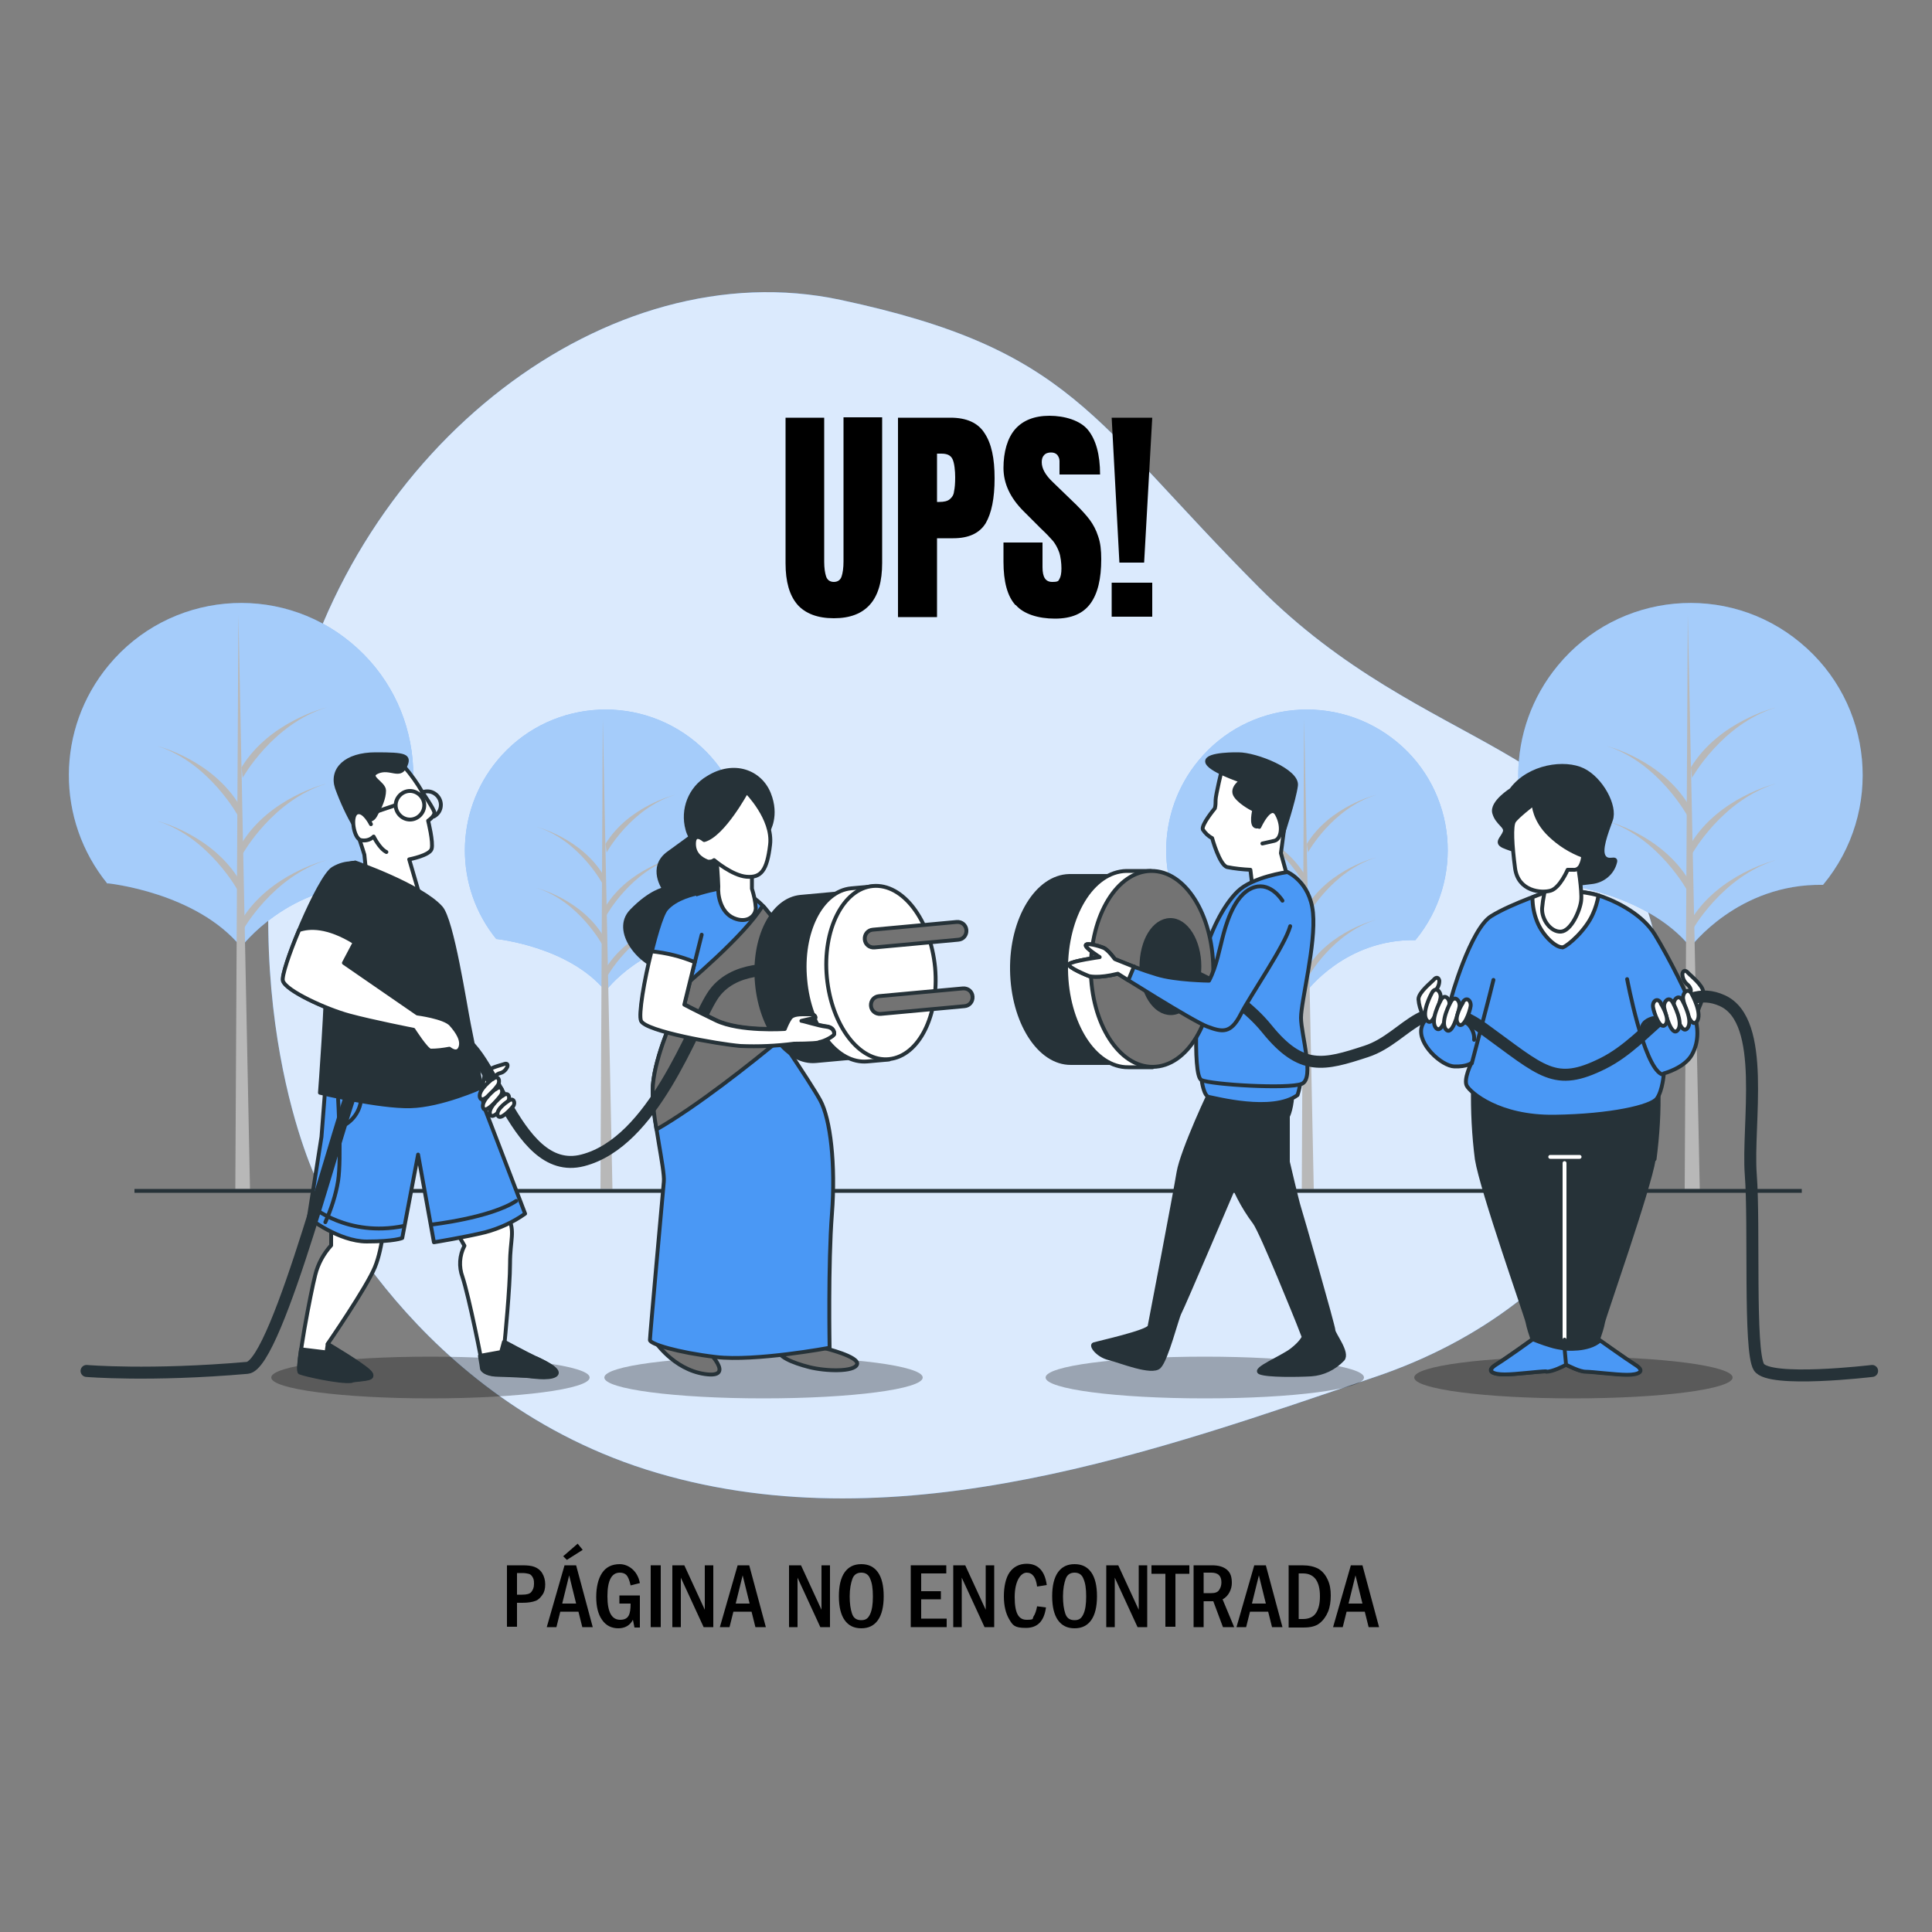 <?xml version="1.0" encoding="UTF-8"?>
<svg id="Capa_1" xmlns="http://www.w3.org/2000/svg" version="1.1" viewBox="0 0 500 500">
  <rect x="0" y="0" width="500" height="500" fill="#808080" stroke="none"/>
  <!-- Generator: Adobe Illustrator 29.0.0, SVG Export Plug-In . SVG Version: 2.1.0 Build 186)  -->
  <defs>
    <style>
      .st0, .st1 {
        fill: #4a98f5;
      }

      .st2 {
        stroke-width: 3.1px;
      }

      .st2, .st3, .st4, .st1, .st5, .st6, .st7 {
        stroke: #263238;
      }

      .st2, .st3, .st8, .st7 {
        fill: none;
      }

      .st2, .st4, .st1, .st8, .st5, .st6, .st7 {
        stroke-linecap: round;
        stroke-linejoin: round;
      }

      .st3 {
        stroke-miterlimit: 10;
      }

      .st3, .st4, .st1, .st8, .st5, .st6, .st7 {
        stroke-width: 1px;
      }

      .st4, .st9 {
        fill: #263238;
      }

      .st10 {
        fill: #b8b8b8;
      }

      .st11 {
        opacity: .5;
      }

      .st11, .st12, .st13 {
        isolation: isolate;
      }

      .st11, .st5, .st13 {
        fill: #fff;
      }

      .st8 {
        stroke: #fff;
      }

      .st12 {
        opacity: .3;
      }

      .st9 {
        display: none;
      }

      .st6 {
        fill: #737373;
      }

      .st13 {
        opacity: .8;
      }
    </style>
  </defs>
  <g id="freepik--background-simple--inject-67">
    <path class="st0" d="M81.9,305.6s25,57,88.2,75.6,130.7-6.2,185.9-24.9,84.2-66.4,71.9-115.4-58.8-45.4-102.1-88.9-48.3-61.6-108.3-74.4-125.8,37.7-142.2,109.3,6.7,118.6,6.7,118.6Z"/>
    <path class="st13" d="M81.9,305.6s25,57,88.2,75.6,130.7-6.2,185.9-24.9,84.2-66.4,71.9-115.4-58.8-45.4-102.1-88.9-48.3-61.6-108.3-74.4-125.8,37.7-142.2,109.3,6.7,118.6,6.7,118.6Z"/>
  </g>
  <g id="freepik--Trees--inject-67">
    <path class="st0" d="M403,228.6s22.9,2.3,34.5,16.5c0,0,12.3-16.5,34.3-16.1,15.7-18.9,13.1-47-5.9-62.7-18.9-15.7-47-13.1-62.7,5.9-13.6,16.4-13.7,40-.3,56.5h0Z"/>
    <path class="st11" d="M403,228.6s22.9,2.3,34.5,16.5c0,0,12.3-16.5,34.3-16.1,15.7-18.9,13.1-47-5.9-62.7-18.9-15.7-47-13.1-62.7,5.9-13.6,16.4-13.7,40-.3,56.5h0Z"/>
    <polygon class="st10" points="436.8 159.1 436 307.7 439.9 307.7 436.8 159.1"/>
    <path class="st10" d="M437.9,240.8s7.7-13.9,21.7-18.2c0,0-14.7,3.5-22,15.5l.3,2.7Z"/>
    <path class="st10" d="M437.9,201.3s7.7-13.9,21.7-18.2c0,0-14.7,3.5-22,15.5l.3,2.7Z"/>
    <path class="st10" d="M437.9,221s7.7-13.9,21.7-18.2c0,0-14.7,3.5-22,15.5l.3,2.7Z"/>
    <path class="st10" d="M436.8,211.3s-7.5-13.9-20.9-18.2c0,0,14.2,3.5,21.3,15.5l-.4,2.7Z"/>
    <path class="st10" d="M436.8,230.7s-7.5-13.9-20.9-18.2c0,0,14.2,3.5,21.3,15.5l-.4,2.7Z"/>
    <path class="st0" d="M27.9,228.6s22.9,2.3,34.5,16.5c0,0,12.3-16.5,34.3-16.1,15.7-18.9,13.1-47-5.9-62.7-18.9-15.7-47-13.1-62.7,5.9-13.6,16.4-13.7,40-.3,56.5h0Z"/>
    <path class="st11" d="M27.9,228.6s22.9,2.3,34.5,16.5c0,0,12.3-16.5,34.3-16.1,15.7-18.9,13.1-47-5.9-62.7-18.9-15.7-47-13.1-62.7,5.9-13.6,16.4-13.7,40-.3,56.5h0Z"/>
    <polygon class="st10" points="61.7 159.1 60.9 307.7 64.7 307.7 61.7 159.1"/>
    <path class="st10" d="M62.8,240.8s7.7-13.9,21.7-18.2c0,0-14.7,3.5-22,15.5l.3,2.7Z"/>
    <path class="st10" d="M62.8,201.3s7.7-13.9,21.7-18.2c0,0-14.7,3.5-22,15.5l.3,2.7Z"/>
    <path class="st10" d="M62.8,221s7.7-13.9,21.7-18.2c0,0-14.7,3.5-22,15.5l.3,2.7Z"/>
    <path class="st10" d="M61.7,211.3s-7.5-13.9-20.9-18.2c0,0,14.2,3.5,21.3,15.5l-.4,2.7Z"/>
    <path class="st10" d="M61.7,230.7s-7.5-13.9-20.9-18.2c0,0,14.2,3.5,21.3,15.5l-.4,2.7Z"/>
    <path class="st0" d="M309.9,243s18.8,1.9,28.3,13.5c0,0,10-13.5,28.1-13.2,12.8-15.5,10.7-38.5-4.8-51.3-15.5-12.8-38.5-10.7-51.3,4.8-11.1,13.4-11.2,32.8-.2,46.3h0Z"/>
    <path class="st11" d="M309.9,243s18.8,1.9,28.3,13.5c0,0,10-13.5,28.1-13.2,12.8-15.5,10.7-38.5-4.8-51.3-15.5-12.8-38.5-10.7-51.3,4.8-11.1,13.4-11.2,32.8-.2,46.3h0Z"/>
    <polygon class="st10" points="337.5 186.1 336.9 307.7 340 307.7 337.5 186.1"/>
    <path class="st10" d="M338.5,252.9s6.3-11.4,17.7-14.9c0,0-12,2.9-18,12.7l.3,2.2Z"/>
    <path class="st10" d="M338.5,220.6s6.3-11.4,17.7-14.9c0,0-12,2.9-18,12.7l.3,2.2Z"/>
    <path class="st10" d="M338.5,236.8s6.3-11.4,17.7-14.9c0,0-12,2.9-18,12.7l.3,2.2Z"/>
    <path class="st10" d="M337.5,228.8s-6.1-11.4-17.1-14.9c0,0,11.6,2.9,17.4,12.7l-.3,2.2Z"/>
    <path class="st10" d="M337.5,244.7s-6.1-11.4-17.1-14.9c0,0,11.6,2.9,17.4,12.7l-.3,2.2Z"/>
    <path class="st0" d="M128.4,243s18.8,1.9,28.3,13.5c0,0,10-13.5,28.1-13.2,12.8-15.5,10.7-38.5-4.8-51.3-15.5-12.8-38.5-10.7-51.3,4.8-11.1,13.4-11.2,32.8-.2,46.3h0Z"/>
    <path class="st11" d="M128.4,243s18.8,1.9,28.3,13.5c0,0,10-13.5,28.1-13.2,12.8-15.5,10.7-38.5-4.8-51.3-15.5-12.8-38.5-10.7-51.3,4.8-11.1,13.4-11.2,32.8-.2,46.3h0Z"/>
    <polygon class="st10" points="156 186.1 155.4 307.7 158.5 307.7 156 186.1"/>
    <path class="st10" d="M157,252.9s6.3-11.4,17.7-14.9c0,0-12,2.9-18,12.7l.3,2.2Z"/>
    <path class="st10" d="M157,220.6s6.3-11.4,17.7-14.9c0,0-12,2.9-18,12.7l.3,2.2Z"/>
    <path class="st10" d="M157,236.8s6.3-11.4,17.7-14.9c0,0-12,2.9-18,12.7l.3,2.2Z"/>
    <path class="st10" d="M156,228.8s-6.1-11.4-17.1-14.8c0,0,11.6,2.9,17.4,12.7l-.3,2.2Z"/>
    <path class="st10" d="M156,244.7s-6.1-11.4-17.1-14.9c0,0,11.6,2.9,17.4,12.7l-.3,2.2Z"/>
    <line class="st3" x1="34.8" y1="308.2" x2="466.3" y2="308.2"/>
  </g>
  <g id="freepik--Text--inject-67">
    <path class="st9" d="M188.5,120.7c0-7.7,4.1-12.2,11.5-12.2s11.5,4.4,11.5,12.2v25.1c0,7.7-4.1,12.1-11.5,12.1s-11.5-4.4-11.5-12.1v-25.1ZM196.1,146.3c0,3.4,1.5,4.8,3.9,4.8s3.9-1.3,3.9-4.8v-26.1c0-3.4-1.5-4.8-3.9-4.8s-3.9,1.3-3.9,4.8v26.1Z"/>
    <path class="st9" d="M217.3,120.7c0-7.7,4.1-12.2,11.5-12.2s11.5,4.4,11.5,12.2v25.1c0,7.7-4.1,12.1-11.5,12.1s-11.5-4.4-11.5-12.1v-25.1ZM224.9,146.3c0,3.4,1.5,4.8,3.9,4.8s3.9-1.3,3.9-4.8v-26.1c0-3.4-1.5-4.8-3.9-4.8s-3.9,1.3-3.9,4.8v26.1Z"/>
    <path class="st9" d="M269.2,121.1v6.3c0,7.7-3.7,12-11.3,12h-3.6v18.2h-7.6v-48.4h11.2c7.6,0,11.3,4.2,11.3,11.9ZM254.3,116.1v16.4h3.6c2.4,0,3.7-1.1,3.7-4.6v-7.2c0-3.5-1.3-4.6-3.7-4.6h-3.6Z"/>
    <path class="st9" d="M284.8,108.6c7.4,0,11.2,4.4,11.2,12.2v1.5h-7.2v-2c0-3.4-1.4-4.8-3.8-4.8s-3.8,1.3-3.8,4.8c0,9.9,14.9,11.8,14.9,25.6s-3.9,12.1-11.3,12.1-11.3-4.4-11.3-12.1v-3h7.2v3.4c0,3.4,1.5,4.7,3.9,4.7s3.9-1.2,3.9-4.7c0-9.9-14.8-11.8-14.8-25.6,0-7.7,3.8-12.1,11.2-12.1Z"/>
    <path class="st9" d="M302.8,146.8l-1-17.5v-20.2h7.6v20.2l-1,17.5h-5.6ZM309.3,150.1v7.3h-7.3v-7.3h7.3Z"/>
    <path class="st9" d="M172.1,412.2c3.6,0,5.1,2.1,5.1,5.5v2.7c0,3.6-1.7,5.5-5.3,5.5h-2.2v8.9h-2.5v-22.7h5ZM171.9,423.6c1.9,0,2.8-.9,2.8-3v-3c0-2.1-.8-3.1-2.6-3.1h-2.4v9.2h2.2Z"/>
    <path class="st9" d="M182.1,430.3l-.9,4.6h-2.3l4.3-22.7h3.7l4.3,22.7h-2.5l-.9-4.6h-5.7ZM182.4,428.1h5.1l-2.6-13.1-2.5,13.1Z"/>
    <path class="st9" d="M203.8,417.6v1.9h-2.4v-2.1c0-2-.8-3.3-2.6-3.3s-2.6,1.2-2.6,3.3v12c0,2,.8,3.3,2.6,3.3s2.6-1.2,2.6-3.3v-4.5h-2.3v-2.3h4.7v6.7c0,3.4-1.6,5.7-5.1,5.7s-5.1-2.3-5.1-5.7v-11.8c0-3.4,1.6-5.7,5.1-5.7s5.1,2.3,5.1,5.7Z"/>
    <path class="st9" d="M214.9,422.2v2.3h-5.5v8.1h6.8v2.3h-9.3v-22.7h9.3v2.3h-6.8v7.7h5.5Z"/>
    <path class="st9" d="M227.1,434.8h-2.3v-22.7h3.2l5.2,16.4v-16.4h2.2v22.7h-2.6l-5.8-18.3v18.3Z"/>
    <path class="st9" d="M238.5,417.6c0-3.5,1.7-5.7,5.2-5.7s5.2,2.2,5.2,5.7v11.7c0,3.4-1.7,5.7-5.2,5.7s-5.2-2.3-5.2-5.7v-11.7ZM241,429.5c0,2.1.9,3.3,2.7,3.3s2.7-1.2,2.7-3.3v-12c0-2-.8-3.3-2.7-3.3s-2.7,1.2-2.7,3.3v12Z"/>
    <path class="st9" d="M255.2,434.8v-20.4h-4.2v-2.3h10.9v2.3h-4.2v20.4h-2.5Z"/>
    <path class="st9" d="M277.7,422.7v2.3h-5.2v9.8h-2.5v-22.6h9v2.3h-6.5v8.2h5.2Z"/>
    <path class="st9" d="M281.5,417.6c0-3.5,1.7-5.7,5.2-5.7s5.2,2.2,5.2,5.7v11.7c0,3.4-1.7,5.7-5.2,5.7s-5.2-2.3-5.2-5.7v-11.7ZM284,429.5c0,2.1.9,3.3,2.7,3.3s2.7-1.2,2.7-3.3v-12c0-2-.8-3.3-2.7-3.3s-2.7,1.2-2.7,3.3v12Z"/>
    <path class="st9" d="M297.3,429.5c0,2,.8,3.3,2.6,3.3s2.6-1.2,2.6-3.3v-17.3h2.4v17.2c0,3.4-1.6,5.7-5.1,5.7s-5-2.3-5-5.7v-17.2h2.5v17.3Z"/>
    <path class="st9" d="M310.3,434.8h-2.3v-22.7h3.2l5.2,16.4v-16.4h2.2v22.7h-2.6l-5.8-18.3v18.3Z"/>
    <path class="st9" d="M327.3,412.2c3.5,0,5.1,2.1,5.1,5.6v11.4c0,3.5-1.6,5.6-5.1,5.6h-5.3v-22.7h5.3ZM327.3,432.5c1.8,0,2.7-1.1,2.7-3.2v-11.7c0-2.1-.9-3.2-2.7-3.2h-2.7v18.1h2.8Z"/>
  </g>
  <g>
    <path d="M206.4,156.5c-2.1-2.4-3.1-6-3.1-10.7v-37.7h10v37.3c0,1.6.2,2.9.5,3.8.3.9,1,1.4,2,1.4s1.7-.5,2-1.4c.3-.9.5-2.2.5-3.9v-37.3h10v37.7c0,4.7-1,8.3-3.1,10.7-2.1,2.4-5.2,3.6-9.4,3.6s-7.4-1.2-9.5-3.6Z"/>
    <path d="M232.4,108.1h13.6c4.1,0,7.1,1.3,8.8,4,1.8,2.7,2.6,6.5,2.6,11.7s-.8,9-2.3,11.6c-1.6,2.6-4.4,3.9-8.4,3.9h-4.2v20.4h-10.1v-51.5ZM243.1,129.9c1.2,0,2.1-.2,2.7-.7.6-.5,1-1.1,1.1-2,.2-.9.3-2.1.3-3.7s-.2-3.7-.7-4.7-1.4-1.4-2.9-1.4h-1.1v12.5h.6Z"/>
    <path d="M262.8,156.6c-2.1-2.3-3.1-6.1-3.1-11.2v-5h10.1v6.4c0,2.6.8,3.8,2.5,3.8s1.6-.3,1.9-.8.5-1.4.5-2.7-.2-3.1-.6-4.2c-.4-1.1-.9-2-1.5-2.8-.6-.7-1.7-1.9-3.3-3.4l-4.4-4.4c-3.4-3.4-5.2-7.1-5.2-11.2s1-7.7,3-10c2-2.3,5-3.5,8.9-3.5s8,1.2,10,3.7,3.1,6.3,3.1,11.5h-10.5v-3.5c0-.7-.3-1.2-.6-1.6-.4-.4-.9-.6-1.6-.6s-1.4.2-1.8.7c-.4.4-.6,1-.6,1.8,0,1.7,1,3.4,2.9,5.2l6,5.8c1.4,1.4,2.6,2.7,3.5,3.9.9,1.2,1.7,2.7,2.2,4.3.6,1.7.8,3.6.8,5.9,0,5.1-.9,8.9-2.8,11.5-1.9,2.6-4.9,3.9-9.2,3.9s-8.1-1.2-10.1-3.5Z"/>
    <path d="M289.7,145.6l-2-37.5h10.5l-2.1,37.5h-6.4ZM287.7,159.6v-8.8h10.5v8.8h-10.5Z"/>
  </g>
  <g>
    <path d="M131.2,405.1h4c1.3,0,2.3.1,3.1.4s1.5.8,2,1.6.8,1.8.8,2.9-.2,2-.7,2.7-1,1.3-1.8,1.6-1.9.5-3.4.5h-1.4v6.2h-2.6v-16ZM133.8,407.1v5.6h1.3c1.2,0,2-.2,2.4-.7s.7-1.1.7-2.1-.1-1.3-.4-1.8-.6-.7-1-.8-.9-.2-1.7-.2h-1.3Z"/>
    <path d="M146.1,405.1h3l4.3,16h-2.7l-1-4h-4.7l-1,4h-2.5l4.6-16ZM149.1,415l-1.8-7.3-1.8,7.3h3.7ZM145.7,402.8l3.8-3.3,1.3,1.6-4.1,2.6-.9-.9Z"/>
    <path d="M160.3,412.9h5.3v8.3h-1.4l-.4-2c-.8,1.5-2.1,2.2-3.8,2.2s-3.2-.7-4.2-2.2c-1-1.4-1.5-3.4-1.5-5.9s.5-4.7,1.5-6.2c1-1.5,2.5-2.3,4.6-2.3s4.6,1.6,5.2,4.9l-2.4.6c-.3-1.4-.7-2.3-1.1-2.7s-1-.6-1.7-.6c-2.1,0-3.2,2-3.2,6.1s1.1,6.1,3.3,6.1,2.7-1.4,2.7-4.2h-2.9v-2.1Z"/>
    <path d="M168.4,405.1h2.6v16h-2.6v-16Z"/>
    <path d="M174,405.1h3.1l5.3,11.5v-11.5h2.2v16h-2.5l-5.9-12.8v12.8h-2.2v-16Z"/>
    <path d="M190.9,405.1h3l4.3,16h-2.7l-1-4h-4.7l-1,4h-2.5l4.6-16ZM194,415l-1.8-7.3-1.8,7.3h3.7Z"/>
    <path d="M204.2,405.1h3.1l5.3,11.5v-11.5h2.2v16h-2.5l-5.9-12.8v12.8h-2.2v-16Z"/>
    <path d="M228.7,413.1c0,2.7-.5,4.8-1.5,6.2s-2.4,2.1-4.3,2.1-3.3-.7-4.3-2.1-1.5-3.5-1.5-6.2.5-4.8,1.5-6.2,2.4-2.1,4.3-2.1,3.3.7,4.3,2.1,1.5,3.5,1.5,6.2ZM225.9,413.1c0-1.9-.2-3.4-.7-4.5-.4-1.1-1.2-1.6-2.3-1.6s-1.9.5-2.3,1.6c-.4,1.1-.7,2.6-.7,4.5s.2,3.3.6,4.5,1.2,1.7,2.4,1.7,1.8-.5,2.3-1.6.7-2.6.7-4.5Z"/>
    <path d="M235.7,405.1h9.2v2.1h-6.5v4.6h5.1v2.1h-5.1v5h6.6v2.2h-9.3v-16Z"/>
    <path d="M246.7,405.1h3.1l5.3,11.5v-11.5h2.2v16h-2.5l-5.9-12.8v12.8h-2.2v-16Z"/>
    <path d="M268.3,415.7l2.4.3c-.5,3.6-2.2,5.3-5.2,5.3s-3.4-.7-4.3-2.2-1.4-3.5-1.4-6,.5-4.8,1.5-6.2,2.5-2.2,4.4-2.2c2.9,0,4.7,1.8,5.2,5.5l-2.5.4c-.3-2.4-1.2-3.6-2.7-3.6s-3.1,2.1-3.1,6.3,1,5.9,3.1,5.9,1.4-.3,1.8-.9c.4-.6.7-1.5.9-2.6Z"/>
    <path d="M283.9,413.1c0,2.7-.5,4.8-1.5,6.2s-2.4,2.1-4.3,2.1-3.3-.7-4.3-2.1-1.5-3.5-1.5-6.2.5-4.8,1.5-6.2,2.4-2.1,4.3-2.1,3.3.7,4.3,2.1,1.5,3.5,1.5,6.2ZM281.1,413.1c0-1.9-.2-3.4-.7-4.5-.4-1.1-1.2-1.6-2.3-1.6s-1.9.5-2.3,1.6c-.4,1.1-.7,2.6-.7,4.5s.2,3.3.6,4.5,1.2,1.7,2.4,1.7,1.8-.5,2.3-1.6.7-2.6.7-4.5Z"/>
    <path d="M286.3,405.1h3.1l5.3,11.5v-11.5h2.2v16h-2.5l-5.9-12.8v12.8h-2.2v-16Z"/>
    <path d="M298,405.1h9.8v2.2h-3.6v13.7h-2.6v-13.7h-3.6v-2.2Z"/>
    <path d="M308.9,405.1h4.8c1.7,0,3,.4,3.9,1.2s1.2,1.9,1.2,3.4-.8,3.4-2.4,4.2l3,7.2h-2.9l-2.5-6.7h-2.5v6.7h-2.6v-16ZM311.5,407.1v5.2h2c.9,0,1.6-.2,2-.8s.6-1.2.6-2c0-1.7-.9-2.5-2.6-2.5h-2.1Z"/>
    <path d="M324.6,405.1h3l4.3,16h-2.7l-1-4h-4.7l-1,4h-2.5l4.6-16ZM327.6,415l-1.8-7.3-1.8,7.3h3.7Z"/>
    <path d="M333.4,405.1h3.6c1.7,0,3.1.3,4.2.9,1,.6,1.8,1.5,2.4,2.8s.8,2.6.8,4.1-.2,3-.7,4.2c-.5,1.2-1.2,2.2-2.2,3s-2.4,1.1-4.2,1.1h-3.8v-16ZM336.1,407.2v11.8h1.1c1.5,0,2.7-.5,3.4-1.6.7-1.1,1-2.5,1-4.3,0-3.9-1.5-5.9-4.4-5.9h-1.1Z"/>
    <path d="M349.6,405.1h3l4.3,16h-2.7l-1-4h-4.7l-1,4h-2.5l4.6-16ZM352.6,415l-1.8-7.3-1.8,7.3h3.7Z"/>
  </g>
  <g id="freepik--Characters--inject-67">
    <path class="st12" d="M152.6,356.5c0,3-18.4,5.4-41.2,5.4s-41.2-2.4-41.2-5.4,18.4-5.4,41.2-5.4,41.2,2.4,41.2,5.4Z"/>
    <path class="st12" d="M238.8,356.5c0,3-18.4,5.4-41.2,5.4s-41.2-2.4-41.2-5.4,18.4-5.4,41.2-5.4,41.2,2.4,41.2,5.4Z"/>
    <path class="st12" d="M353,356.5c0,3-18.4,5.4-41.2,5.4s-41.2-2.4-41.2-5.4,18.4-5.4,41.2-5.4,41.2,2.4,41.2,5.4Z"/>
    <path class="st12" d="M448.4,356.5c0,3-18.4,5.4-41.2,5.4s-41.2-2.4-41.2-5.4,18.4-5.4,41.2-5.4,41.2,2.4,41.2,5.4Z"/>
    <path class="st5" d="M316.3,198.8s-1.7,7-1.7,8.2c0,.7,0,1.5-.2,2.2,0,0-3.6,4.3-3.1,5.5.6.9,1.4,1.7,2.4,2.2,0,0,1.9,7,3.9,7.5,2,.4,4,.6,6,.7l.7,5.8,9.6-1.4-2.4-8.7,1-7.5s1.7-3.1,0-8.2-5.3-5.3-7.7-5.3c-2.8-.2-5.6-.5-8.4-1Z"/>
    <path class="st4" d="M320.6,195.2s-8.4-.2-8.2,1.9,8.9,5,8.9,5c0,0-2.9,1.9-1.5,3.9s4.8,3.6,4.8,3.6c0,0-1,4.1.5,4.3s2.4-1.9,2.6-2.6,2.9-.5,3.6,1.4c.4,1,.7,2.1.7,3.1,0,0,2.9-8.7,3.4-12.5s-10.3-8.1-14.9-8.1Z"/>
    <path class="st5" d="M325.9,214s2.9-6.4,4.6-3.2,1,6.4-.7,6.8-3.1.7-3.1.7"/>
    <path class="st4" d="M314.1,280.8c-.5.5-8.2,17.1-9.1,22.6s-7.2,38.5-7.5,39.9-13.5,4.3-14.4,4.6,1,2.9,3.9,3.6,11.1,4.1,13,2.2,4.6-12.8,5.3-14,14.3-33.1,14.3-33.1c0,0,6.9-15.3,8.4-16.8s-1.7-7.9-2.9-9.8-7.5-3.1-10.8.7Z"/>
    <path class="st4" d="M312.7,281s3.4,16.1,5,21.9c1.6,4.8,3.9,9.4,7,13.5,1.9,2.6,11.3,26,11.3,26l1.4,3.6s-.5,1.4-3.1,3.4-10.1,5-8.2,5.8,9.6.7,13.2.5c3.1-.2,6-1.6,8.2-3.9,1.5-1.7-2.4-6.5-2.4-7.5s-8.4-30.3-8.9-31.8-2.9-11.8-2.9-11.8v-11.8s1.2-2.2,1.2-7-3.6-5.8-3.6-5.8l-19.7,1.9,1.4,2.9Z"/>
    <path class="st1" d="M311,279.6s.5,4.1,1.9,4.3,16.4,4.3,22.9-.5c0,0,1.2-3.6.5-4.6s-2.4-.5-11.1-.5-14.2,0-14.2,1.2Z"/>
    <path class="st1" d="M333.1,225.7s-8.9,1.2-12.8,5-7.2,10.8-8.9,17.3-2.9,30.3-.5,31.5,22.6,2.4,26,1-.2-12.8-.2-17.1,3.9-19,3.1-27.2-6.8-10.6-6.8-10.6Z"/>
    <path class="st4" d="M301,250.7c-.1-9.9-4.1-18.4-9.5-22v-2h-14.8c-8.3.2-15,11.1-14.8,24.4.2,13.3,7,24.1,15.3,24h14.8v-2.1c5.2-3.9,9.1-12.4,9-22.3Z"/>
    <path class="st5" d="M307.6,250.6c-.1-10.4-4.1-19.3-9.8-23.1v-2.1h-6.3c-8.8.2-15.7,11.6-15.6,25.6.2,14,7.4,25.3,16.1,25.2h6.3v-2.2c5.5-4,9.3-13,9.2-23.3Z"/>
    <path class="st6" d="M314,250.6c.1,14-6.8,25.4-15.6,25.5s-16-11.2-16.1-25.2,6.8-25.4,15.6-25.5,15.9,11.2,16.1,25.2Z"/>
    <path class="st4" d="M310.4,250.1c0,6.6-3.2,12.1-7.4,12.1s-7.6-5.3-7.6-12,3.2-12,7.4-12.1,7.6,5.4,7.6,12Z"/>
    <path class="st4" d="M428.2,300c.8-6.2,1.2-12.4,1-18.6-3.2,1.5-22.2,2-24,2.1s-20.7-.6-24-2.1c-.1,6.2.2,12.4,1,18.6,1.3,8.1,12.8,40.6,13.1,42.1.3,1.5.8,3,1.3,4.5,0,0-6.5,4.7-9.4,6.5s-.8,2.6,2.1,2.6,8.9-.8,10.7-.8,4.4-1.4,5.1-1.8c.7.3,3.5,1.8,5.1,1.8s7.9.8,10.7.8,5-.8,2.1-2.6-9.4-6.5-9.4-6.5c.5-1.5,1-2.9,1.3-4.5.3-1.6,11.8-34.1,13.1-42.1Z"/>
    <path class="st1" d="M401.3,230.5s-10.1,3.3-15.4,6.6-10.5,21.3-10.5,22c-.3,1.3-.7,2.5-1.2,3.7,0,0-5.2-1.2-6.3,3.1s5.2,10,8.5,10.1,4.4-.9,4.4-.9c0,0-2.1,4.2-1.2,5.9s8.2,8.2,22.7,8,25-2.6,26.5-4.7,1.8-6.5,1.8-6.5c0,0,5.4-1.4,7.3-4.9s1.6-7.2.5-10.8-6.5-14.3-10.1-20.2-11.4-9.2-15-10.3-9.6-1.2-12.1-1.2Z"/>
    <path class="st5" d="M404.4,245.2c1.5-.5,6-4.5,7.8-8.6.7-1.5,1.2-3.2,1.5-4.9h-.2c-3.7-1.1-9.6-1.3-12-1.3,0,0-2.1.7-4.9,1.8,0,2.2.4,4.3,1.2,6.3,1.6,4,5.3,7.1,6.8,6.6Z"/>
    <path class="st7" d="M421.1,253.4s4.2,22.4,8.9,24.6"/>
    <path class="st7" d="M380.9,275.2s5.2-19.7,5.6-21.6"/>
    <path class="st7" d="M427.8,263.5s-2.9.6-2.9,2.8"/>
    <path class="st7" d="M378.6,263.8s3.2,2.1,2.9,5.3"/>
    <path class="st1" d="M400.2,355c1.6,0,4.4-1.4,5.1-1.8.7.3,3.5,1.8,5.1,1.8s7.9.8,10.7.8,5-.8,2.1-2.6c-2.5-1.6-7.8-5.4-9.1-6.3-3.1,2.8-9.2,2.1-9.2,2.1-1.2-.2-2.5-.4-3.7-.8-1.8-.5-4.5-1.6-4.5-1.6,0,0-6.5,4.7-9.4,6.5s-.8,2.6,2.1,2.6,8.9-.8,10.7-.8Z"/>
    <line class="st8" x1="404.9" y1="346.7" x2="404.9" y2="301"/>
    <polyline class="st7" points="405.3 353.2 404.9 348.9 404.9 346.7"/>
    <line class="st8" x1="401.2" y1="299.4" x2="408.8" y2="299.4"/>
    <path class="st4" d="M391.3,204.3s-5.4,3.3-4.6,6.1,3.3,3.4,2.7,5-2.4,2.6-.3,3.6c1.2.5,2.5,1,3.8,1.2,0,0,2,6.9,5.4,8.2s9.4.4,13.6-.1c2.9-.3,5.4-2.3,6.1-5.2.4-1.5-1.8.3-2.9-1.4s.5-5.9,1.8-9.5-2.5-10.6-7.2-12.9-13.9-1.1-18.5,5Z"/>
    <path class="st5" d="M400.5,228c-.7,2.3-1.2,4.6-1.4,7-.2,3,2.3,6.3,4.9,6.1s4.9-5.4,5.2-8-.9-9.6-.9-9.6c0,0-4,.2-5.6,1.6-.9.8-1.7,1.8-2.3,2.9Z"/>
    <path class="st5" d="M396.9,208.1s.1,4.1,4.2,8c2.5,2.4,5.4,4.2,8.6,5.4,0,.9-.3,1.8-.7,2.6-.4.7-1.1,1.1-1.9,1h-1.4s-2,4.7-4.4,5.4-8.4.2-9.2-5.8-1-10.9-.3-12.1,5-4.5,5-4.5Z"/>
    <path class="st5" d="M439.7,260.8c.6-1.3,1-2.6,1.1-4,0-1.8-3.4-4.4-4-5.1s-1.2-.6-1.4.3c0,1,.4,2,1.2,2.7.5.4.9.9,1,1.6,0,.5-1.1,2.7-.5,4.1s2.3,1.9,2.6.4Z"/>
    <path class="st2" d="M304.3,250.6s14.7,4.7,23.6,15.7c8.9,11,14.7,9.4,25.7,5.8s15.2-16.8,30.4-5.8c15.2,11,18.3,15.2,30.9,8.9s19.4-21.5,30.9-16.2,6.3,32,7.3,45-.5,45.6,2.1,49.8,29.3,1,29.3,1"/>
    <path class="st1" d="M331.9,233.1s-2.9-4.8-7.2-3.5c-4.6,1.3-6.9,7.9-8,11.9s-1.8,8.5-3.8,12.3c0,0-8.7-.1-13.5-1.6-3.7-1.1-7.3-2.5-10.9-4,0,0-1.7-2.4-2.9-2.9s-4.4-1.4-4.6-.7,3.6,3.1,3.6,3.1c0,0-7.2,1-7.9,1.8s5.1,3.1,5.1,3.1c0,0,2.2.7,7.5-.6,0,0,19.4,12.3,23.2,13.7s6,1.9,8.6-3.2,11.4-17.7,12.8-22.8"/>
    <path class="st5" d="M293.5,250.2c-2.8-1.1-5-2-5-2,0,0-1.7-2.4-2.9-2.9s-4.4-1.4-4.6-.7,3.6,3.1,3.6,3.1c0,0-7.2,1-7.9,1.8s5.1,3.1,5.1,3.1c0,0,2.2.7,7.5-.6l2.7,1.7,1.5-3.6Z"/>
    <path class="st5" d="M368.2,262.6c-.6-1.3-1-2.6-1.1-4,0-1.8,3.4-4.4,4-5.1s1.2-.6,1.4.3c0,1-.4,2-1.2,2.7-.5.4-.9.9-1,1.6,0,.4,1.1,2.7.5,4.1s-2.2,1.8-2.6.4Z"/>
    <path class="st5" d="M370.5,257.1s-2.8,5.1-1.2,7,3.2-4.2,3.5-5.8-1.3-3.3-2.3-1.2Z"/>
    <path class="st5" d="M372.8,259s-2.8,5.1-1.2,7,3.2-4.2,3.5-5.8-1.3-3.4-2.3-1.2Z"/>
    <path class="st5" d="M375.4,259.4s-2.8,5.1-1.2,7,3.2-4.2,3.5-5.8-1.3-3.3-2.3-1.2Z"/>
    <path class="st5" d="M378.6,259.5s-2.6,4-1.2,5.5,3-3.2,3.2-4.6-1.1-2.7-2.1-.9Z"/>
    <path class="st5" d="M437.9,257.4s2.8,5.1,1.2,7-3.2-4.2-3.5-5.8,1.3-3.3,2.3-1.2Z"/>
    <path class="st5" d="M435.5,259.1s2.8,5.1,1.2,7-3.2-4.2-3.5-5.8,1.3-3.3,2.3-1.2Z"/>
    <path class="st5" d="M433,259.6s2.8,5.1,1.2,7-3.2-4.2-3.5-5.8,1.3-3.3,2.3-1.2Z"/>
    <path class="st5" d="M429.8,259.7s2.6,4,1.2,5.5-3-3.2-3.2-4.6,1.1-2.7,2.1-.9Z"/>
    <path class="st5" d="M85.7,316.6v5.7c-2,2.2-3.4,4.8-4.1,7.6-1.2,4.6-5,24.6-4,25.1s10.4,2.7,13.4,2.2c3.4-.5,6.4-.3,4.6-2.2s-10.8-7.2-10.8-7.2c0,0,10-14.5,12.2-19.8s2.6-13.6,2.6-13.6l-13.4-.5-.5,2.7Z"/>
    <path class="st4" d="M91,357.3c3.4-.5,6.4-.3,4.6-2.2s-10.8-7.2-10.8-7.2l-.3,2.1-6.6-.8c-.5,3.3-.7,5.8-.3,6,1.1.5,10.4,2.6,13.4,2.2Z"/>
    <path class="st5" d="M118.6,319.6l1.6,2.8c-1.3,2.5-1.5,5.4-.5,8.1,1.6,4.8,5.2,22.5,5.2,23.6s2.2,1.7,4,1.7,6.7.3,7.4.3,5.7.9,7.4-.2-2.2-3.1-4.8-4.3-8.3-4.3-8.3-4.3c0,0,1.4-14.1,1.4-20.3s1.4-8.3-.5-12-13.8,1.7-13.8,1.7l1,2.9Z"/>
    <path class="st4" d="M138.7,351.6c-2.6-1.2-8.3-4.3-8.3-4.3l-.7,2.6-5.5,1c.3,1.7.5,2.9.5,3.1,0,1,2.2,1.7,4,1.7s6.7.3,7.4.3,5.7.9,7.4-.2-2.2-3.1-4.8-4.3Z"/>
    <path class="st5" d="M109.3,205c-1.3-2.3-2.9-4.5-4.6-6.5-2.4-2.7-9.8-2.5-13.1,1s-2.2,9.8-1,11.6,3.7,10.1,3.7,10.1l.6,5.9,13.8,4.9-2.8-9.6s5.3-1,5.8-2.7-.9-7.3-.9-7.3c0,0,1.8-1.2,1.6-2.2s-3.1-5.2-3.1-5.2Z"/>
    <path class="st4" d="M93.4,211.4s2.4,2,3.7-.3,2.3-4.5,2.3-6.5-4.8-3.6-1.6-4.9,5.6,1.6,7-1.3.1-3.2-7.6-3.2-11.6,3.9-10,8.7c1.3,3.6,2.9,7,4.8,10.3l1.5-2.9Z"/>
    <path class="st7" d="M109.8,208.4c0,2-1.7,3.7-3.7,3.7s-3.7-1.7-3.7-3.7c0-2,1.7-3.7,3.7-3.7s3.7,1.7,3.7,3.7h0Z"/>
    <path class="st7" d="M109.2,205.1c.4-.2.9-.3,1.4-.3,1.9,0,3.5,1.6,3.5,3.5,0,1.3-.7,2.4-1.8,3"/>
    <line class="st7" x1="102.3" y1="208.4" x2="93.4" y2="211.4"/>
    <path class="st5" d="M96,213.3s-1.8-3.7-3.6-3-.9,6.5.9,7.1c1.2.3,2.5,0,3.4-.9,0,0,1.5,3.1,3.3,4"/>
    <path class="st1" d="M84.3,280l-1.1,14.2-3.3,21s7.8,6.1,15,6.1,9.2-.9,9.2-.9l4.1-21.6,4.1,22.7s8-1.3,13.3-2.6c3.7-1,7.2-2.6,10.3-4.8l-10.7-27.9-2.3-14.4s-12,1.1-19.2,1.5-16.8-1.5-16.8-1.5l-2.5,8.1Z"/>
    <path class="st4" d="M91.9,223.2s17,5.9,22.2,11.7c2.9,3.2,6.2,25.1,7.3,30.5s3.2,16,3.2,16c0,0-10.4,4.7-18.4,4.9s-23.4-3.5-23.4-3.5c0,0,1.8-23.7,1.8-34.8s.2-18.2,2-21.7c0,0,3-3.3,5.2-3Z"/>
    <path class="st7" d="M87.5,284.4s.9,15.5,0,21.2c-.6,3.7-1.8,7.3-3.3,10.7"/>
    <path class="st7" d="M87.8,291.8c2.8-1,4.9-3.4,5.5-6.3"/>
    <path class="st7" d="M80.8,312.3s9.2,7.9,23.6,5"/>
    <path class="st7" d="M111.8,316.9s15.1-1.7,21.8-6.1"/>
    <path class="st4" d="M179.6,216s-1.5,1.1-6.6,4.8-1.1,9.3-1.1,9.3c0,0-3.6.6-8.5,5.7s2.2,13.9,8.7,15.2,14.2-6.8,16.6-14.3-.7-18.9-2.3-21.3-6.9.5-6.9.5Z"/>
    <path class="st4" d="M198.8,215s2.5-3.9.2-9.6-9.1-8.3-15.8-4.1c-4.6,2.7-6.7,8.2-5.3,13.3.6,2.6,3.9,6.6,4.6,6.7s6.7,2.2,10.8.3,5.4-6.6,5.4-6.6Z"/>
    <path class="st6" d="M169.4,347s4.8,7.4,13,8.6.8-6.1-.6-7.3-11.3-3.5-12.4-1.4Z"/>
    <path class="st6" d="M213.4,348.9s9.1,2.2,8.4,4.2-8.1,1.8-12.4.7-8.4-2.8-7.8-4.6,11.9-.3,11.9-.3Z"/>
    <path class="st1" d="M187.6,229.7s-12.1,1.8-14.4,6.1.9,27.7.9,27.7c0,0-5.2,11.4-5.2,18.8s3.2,20.3,2.9,23.5-3.6,40-3.6,41,7,3.2,17.1,4.4,29.4-2.4,29.4-2.4c0,0-.4-21.7.6-34.6s-.4-24.6-3-29.4-14.5-22.2-14.5-22.2c0,0,5.8-10.5,6.2-15.1s-1.5-7-5.9-12.3c-2.6-3.2-6.4-5.1-10.5-5.4Z"/>
    <path class="st6" d="M197.8,262.6s5.8-10.5,6.2-15.1-1.5-7-5.9-12.3c-.2-.3-.4-.5-.6-.7h-.2c-4.5,7.5-19.4,20.1-23.8,23.7.3,3.1.6,5.3.6,5.3,0,0-5.2,11.4-5.2,18.8,0,3.4.4,6.7,1,10,10.5-6,24.6-17.2,32.2-23.5-2.4-3.5-4.2-6.2-4.2-6.2Z"/>
    <path class="st5" d="M185.3,221.1c.3,2.7.5,5.5.6,8.3-.2,2.1.5,6.7,4,8.2s5.7-.6,5.7-2.6c-.1-1.7-.5-3.4-1-5v-5.6c.1,0-5.9-3.8-9.2-3.2Z"/>
    <path class="st5" d="M182.2,217.4s-2.6-2.3-2.6,1,2.9,4.3,3.6,4.6c.6,0,1.1,0,1.6-.4,0,0,4.7,4,8.4,4.3s5.3-1.5,6.1-8.3-6.1-13.7-6.1-13.7c0,0-6,11.1-10.9,12.5Z"/>
    <path class="st5" d="M125,281.2c0-1.2.2-2.3.6-3.4.6-1.4,4-2.1,4.8-2.4s1.1,0,.9.7c-.4.8-1,1.4-1.8,1.6-.5.1-1,.4-1.3.8-.2.3,0,2.4-1,3.2s-2.4.6-2.1-.6Z"/>
    <path class="st2" d="M201.6,251.1s-12-1.6-17.3,6.8c-5.3,8.4-15.2,37.7-33.5,42.4s-23.6-33-34.6-32c-10.5,1-17.8,0-24.1,11.5-3.4,6.2-20.2,73.5-28.1,74.2-25.3,2.2-41.6.8-41.6.8"/>
    <path class="st4" d="M92.7,223.7s-2.8-1.1-6.5,1.1-13.7,26.4-12.9,29,11.3,7.4,17.2,9,16.6,3.7,16.6,3.7c0,0,3.3,5.2,4.4,5.4,1.6,0,3.2-.2,4.8-.5,0,0,2,1.7,2.8-.2s-.7-4.2-2.4-6.1-8.7-2.8-8.7-2.8l-19-13.1,8-14.8"/>
    <path class="st5" d="M111.5,271.9c1.6,0,3.2-.2,4.8-.5,0,0,2,1.7,2.8-.2s-.7-4.2-2.4-6.1-8.7-2.8-8.7-2.8l-19-13.1,2.8-5.3c-7.1-4.4-11.8-4.1-14.4-3.2-2.6,6.1-4.5,11.9-4.2,13.1.7,2.6,11.3,7.4,17.2,9s16.6,3.7,16.6,3.7c0,0,3.3,5.2,4.4,5.4Z"/>
    <path class="st4" d="M230.5,251.5c-.8-8.7-5-15.9-10-18.8l-.2-1.8-13.1,1.2c-7.4.7-12.4,10.8-11.3,22.5,1.1,11.8,7.9,20.7,15.3,20l13.1-1.2-.2-1.8c4.4-3.7,7.2-11.5,6.4-20.2Z"/>
    <path class="st5" d="M236.4,251c-.9-9.2-5-16.7-10.3-19.7l-.2-1.9-5.6.5c-7.7.7-13.1,11.3-11.9,23.7,1.1,12.4,8.3,21.8,16.1,21.1l5.6-.5-.2-1.9c4.6-3.9,7.3-12.1,6.5-21.3Z"/>
    <path class="st5" d="M242,250.4c1.1,12.4-4.2,22.9-11.9,23.7s-14.9-8.7-16.1-21.1,4.2-23,11.9-23.7,14.9,8.7,16.1,21.1Z"/>
    <path class="st6" d="M248,243.2l-21.7,2c-1.3.1-2.4-.8-2.5-2.1,0,0,0,0,0,0h0c-.1-1.3.8-2.4,2.1-2.5,0,0,0,0,0,0l21.7-2c1.3-.1,2.4.8,2.5,2.1,0,0,0,0,0,0h0c.1,1.3-.8,2.4-2.1,2.5,0,0,0,0,0,0Z"/>
    <path class="st6" d="M249.6,260.4l-21.7,2c-1.3.1-2.4-.8-2.5-2.1h0c-.1-1.3.8-2.4,2.1-2.5,0,0,0,0,0,0l21.7-2c1.3-.1,2.4.8,2.5,2.1h0c.1,1.3-.8,2.4-2.1,2.5,0,0,0,0,0,0Z"/>
    <path class="st1" d="M180.1,231.3s-5.2,1-7.7,4-7.5,26.2-6.4,28.8,19.9,6,25.7,6.5c4.7.2,9.3,0,13.9-.6,0,0,5-.1,6.4-.4s3.9-1.6,3.9-2.1-.2-1.7-2.1-1.9-5.9-1.5-6.4-1.5c1.2-.3,2.4-.6,3.6-.7,0,0,.3-1-1.8-1s-3.9-.1-4.7,1c-.6.9-1,1.8-1.4,2.8,0,0-11.6.8-17.8-2.2s-8.2-4.1-8.2-4.1l4.5-18"/>
    <path class="st5" d="M212,269.7c1.4-.2,3.9-1.6,3.9-2.1s-.2-1.7-2.1-1.9-5.9-1.5-6.4-1.5c1.2-.3,2.4-.6,3.6-.7,0,0,.3-1-1.8-1s-3.9-.1-4.7,1c-.6.9-1,1.8-1.4,2.8,0,0-11.6.8-17.8-2.2s-8.2-4.1-8.2-4.1l2.7-11c-3.6-1.5-7.3-2.4-11.2-2.8-1.9,7.5-3.4,16.4-2.7,18,1.2,2.7,19.9,6,25.7,6.5,4.7.2,9.3,0,13.9-.6,0,0,5,0,6.4-.3Z"/>
    <path class="st5" d="M127.5,279.2s-3.9,2.9-3.3,4.8,3.8-2,4.6-3.1.2-2.9-1.3-1.6Z"/>
    <path class="st5" d="M128.3,281.8s-3.8,2.9-3.3,4.8,3.8-2,4.6-3.1.2-2.9-1.3-1.6Z"/>
    <path class="st5" d="M130.1,283.5s-3.8,2.9-3.3,4.8,3.8-2,4.6-3.1.2-2.9-1.3-1.6Z"/>
    <path class="st5" d="M131.6,284.9s-3.3,2.1-2.8,3.7,3.3-1.4,4-2.3.1-2.4-1.2-1.4Z"/>
  </g>
</svg>